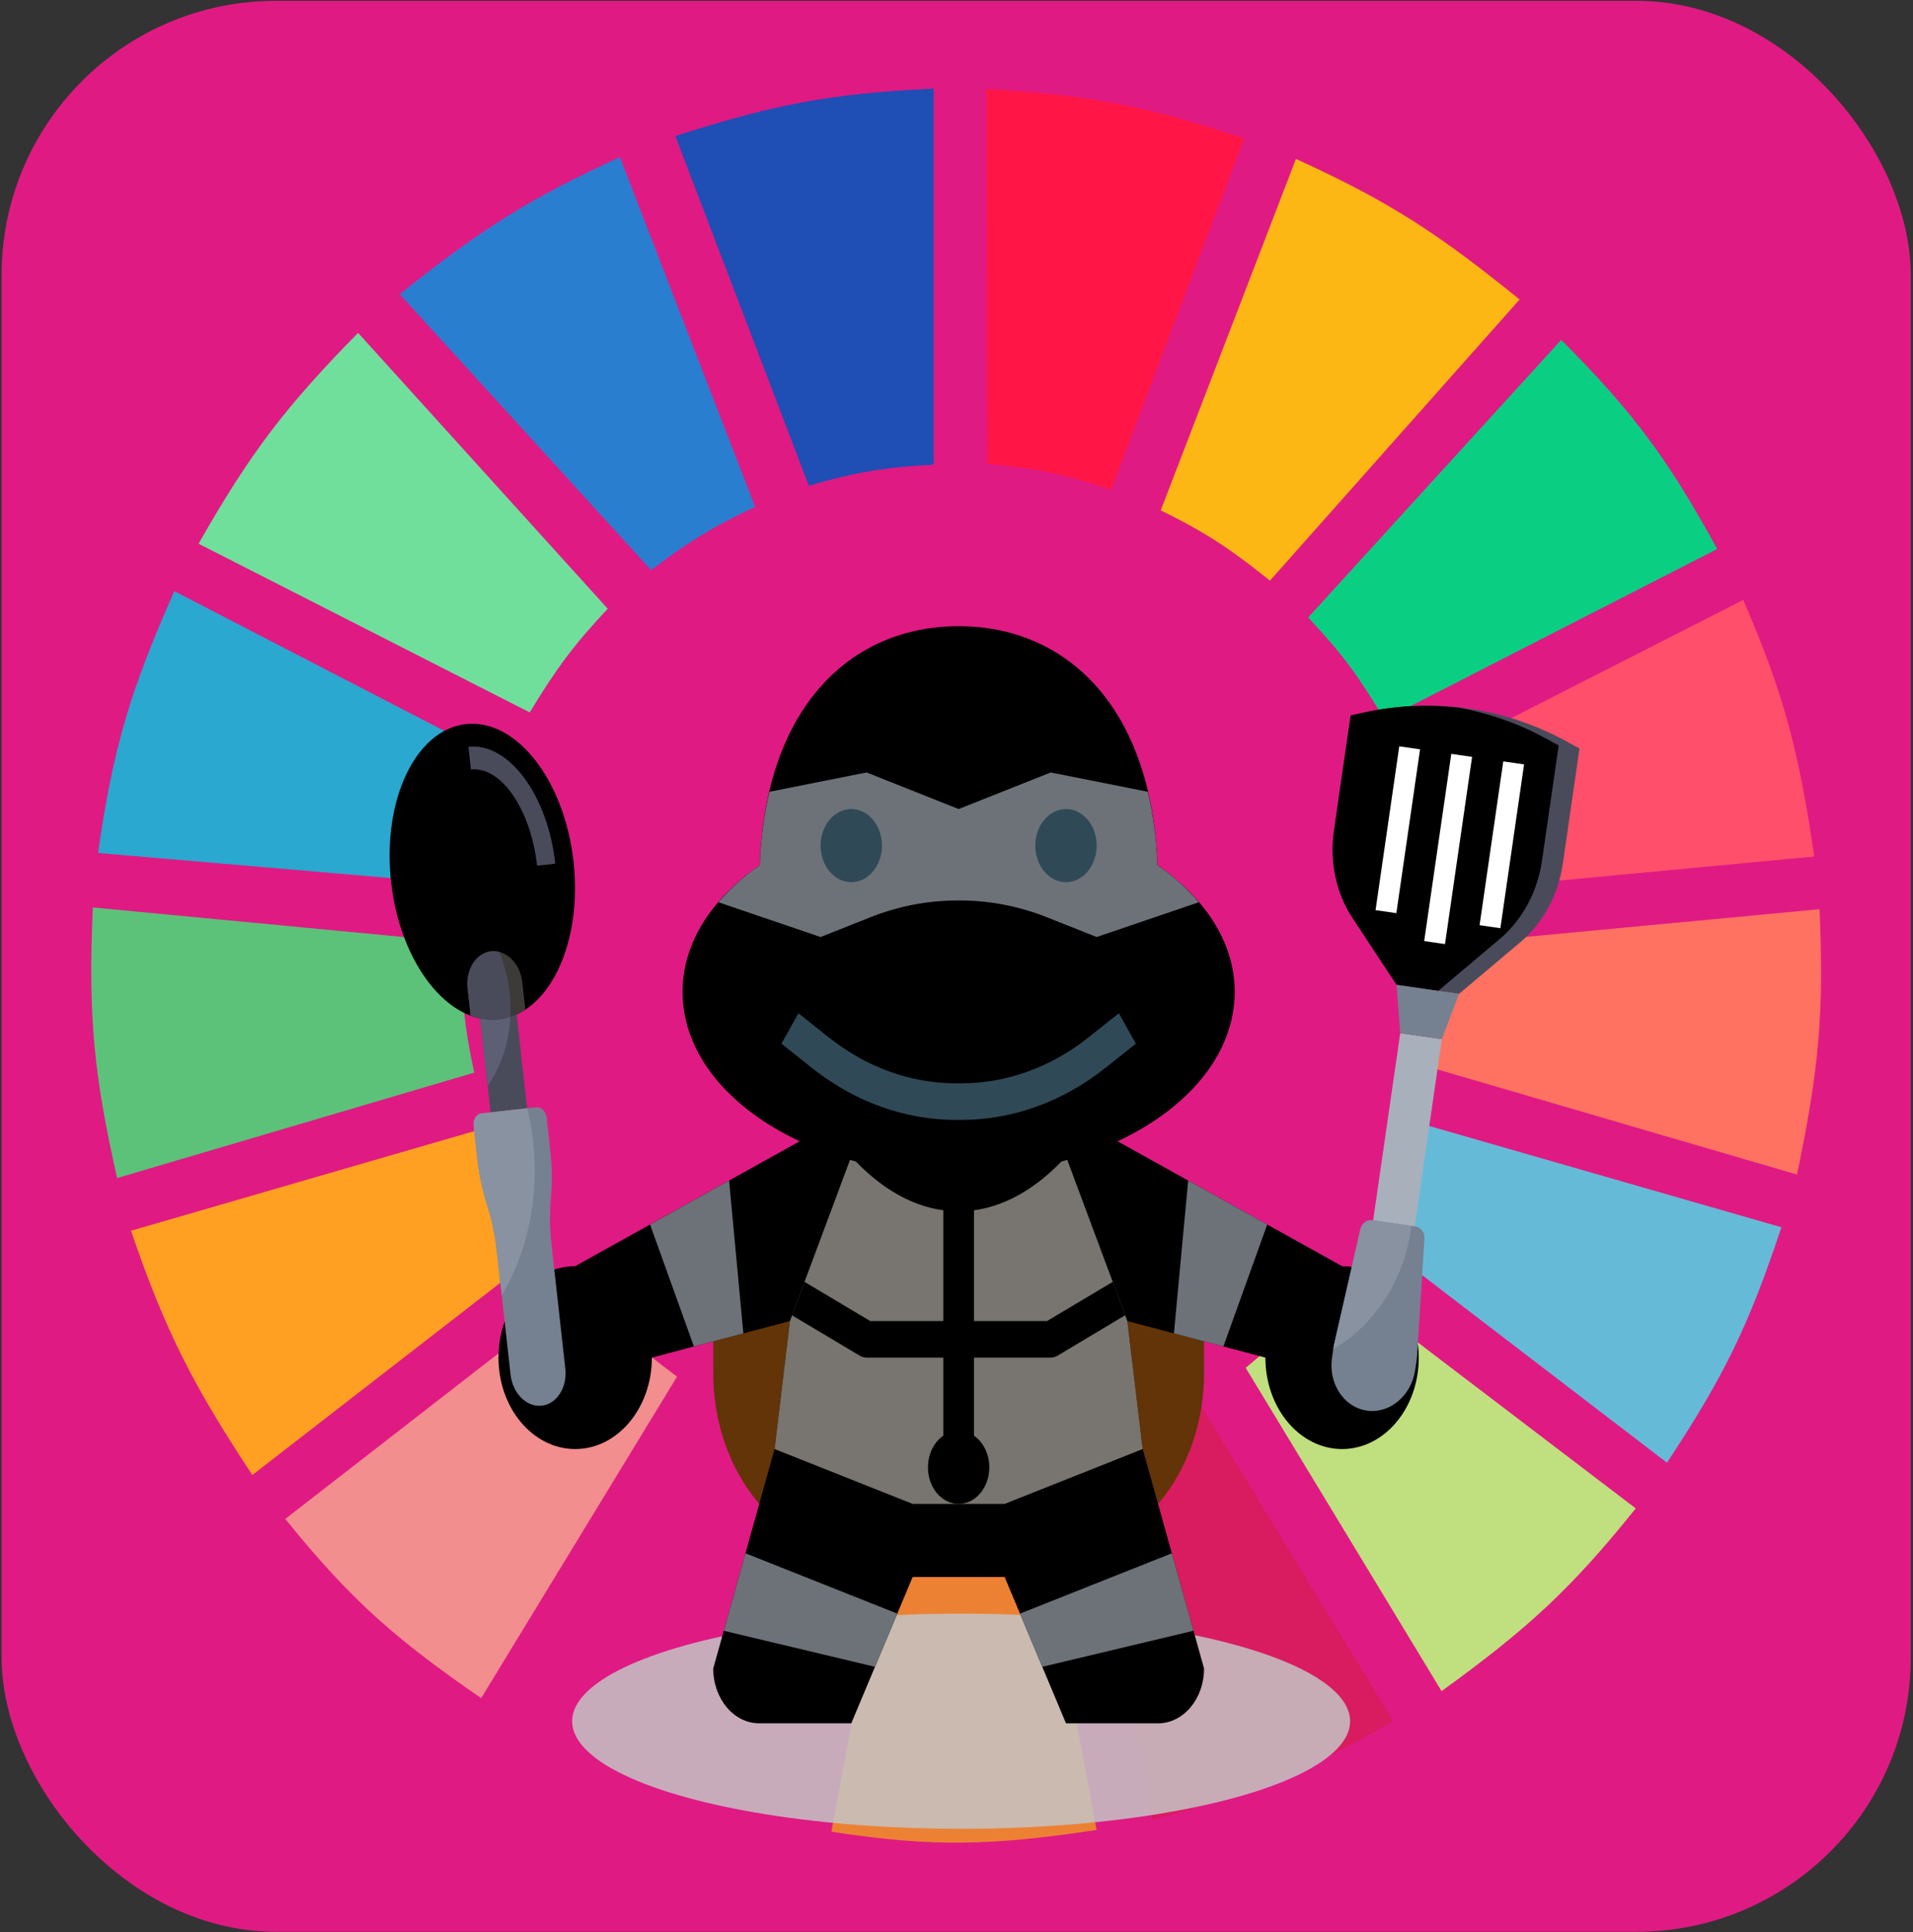 <svg width="687" height="694" viewBox="0 0 687 694" fill="none" xmlns="http://www.w3.org/2000/svg">
<rect x="0" y="0" width="687" height="694" fill="#333333" stroke="none"/>
<rect x="0.571" y="0.289" width="685.626" height="693.507" rx="98.51" fill="#E01A83"/>
<path d="M290.466 174.45L242.527 48.866C277.338 37.689 297.494 33.6 335.292 31.827V166.877C317.327 167.884 307.484 169.506 290.466 174.45Z" fill="#1F4EB4"/>
<path d="M354.523 166.615L354.155 31.958C390.606 34.165 410.867 37.667 446.784 49.739L399.05 175.825C381.921 170.241 372.158 168.18 354.523 166.615Z" fill="#FF1546"/>
<path d="M416.847 183.285L465.408 57.07C499.934 72.823 517.082 84.425 545.721 107.556L456.069 208.528C442.05 197.323 433.666 191.583 416.847 183.285Z" fill="#FDB714"/>
<path d="M469.769 221.781L560.665 122.071C587.33 148.812 599.235 165.454 616.697 197.169L497.162 258.384C487.93 242.888 482.057 234.778 469.769 221.781Z" fill="#0ACF83"/>
<path d="M505.879 276.685L626.037 215.47C640.926 249.861 646.01 270.198 651.563 307.607L517.708 320.229C515.083 302.768 512.491 293.243 505.879 276.685Z" fill="#FF4F6A"/>
<path d="M515.838 383.968C518.835 367.201 519.79 357.457 519.573 339.161L653.428 326.54C655.09 363.226 653.264 384.074 645.334 421.832L515.838 383.968Z" fill="#FF7262"/>
<path d="M491.557 443.289C500.334 428.873 504.466 420.204 510.234 403.531L639.731 440.765C628.144 475.788 619.152 494.305 598.64 525.329L491.557 443.289Z" fill="#65BBD7"/>
<path d="M587.435 541.737L479.729 459.697C467.895 473.192 460.784 480.068 447.354 491.251L517.706 607.369C548.861 584.79 564.307 570.553 587.435 541.737Z" fill="#C0DF7E"/>
<path d="M500.275 618.097L429.923 502.61C414.66 510.323 405.721 514.137 388.833 519.649L413.736 653.437C449.414 644.443 468.374 636.668 500.275 618.097Z" fill="#D91B5F"/>
<path d="M323.462 524.698C341.208 525.86 351.159 525.513 368.91 523.436L393.813 657.224C355.75 662.959 334.835 663.43 298.559 657.855L323.462 524.698Z" fill="#EC8134"/>
<path d="M190.229 620.621L259.958 504.503C275.767 512.772 285.357 516.291 303.539 520.911L278.636 654.7C240.992 645.658 221.407 638.509 190.229 620.621Z" fill="#E01A83"/>
<path d="M102.444 545.523L208.906 462.852C220.777 476.821 228.498 483.485 243.147 494.406L172.796 609.893C142.002 588.608 126.23 574.943 102.444 545.523Z" fill="#F28E8E"/>
<path d="M90.617 529.746C69.44 497.594 59.558 478.561 47.036 442.027L175.288 404.793C181.693 422.043 186.551 431.379 196.455 447.706L90.617 529.746Z" fill="#FFA023"/>
<path d="M42.055 423.094C33.816 386.572 31.584 365.386 33.339 325.909L165.948 338.53C165.609 358.081 166.653 368.244 170.306 385.23L42.055 423.094Z" fill="#5CC279"/>
<path d="M35.207 306.345L167.817 317.705C171.496 300.308 174.254 290.625 180.891 273.529L62.601 212.315C46.879 247.775 40.645 268.305 35.207 306.345Z" fill="#2AA8D0"/>
<path d="M71.317 195.276C89.853 162.642 102.481 146.135 128.595 119.547L218.246 218.626C206.115 231.592 199.996 239.764 190.23 255.859L71.317 195.276Z" fill="#70DF9C"/>
<path d="M233.811 204.742C247.261 194.604 255.354 189.529 271.166 182.023L222.605 56.439C191.005 70.953 173.655 81.579 143.537 105.663L233.811 204.742Z" fill="#2A7ED0"/>
<ellipse cx="345.162" cy="618.173" rx="139.691" ry="38.649" fill="#C4C4C4" fill-opacity="0.85"/>
<path d="M432.398 467.882V493.218C432.398 510.635 426.593 527.342 416.265 539.656L415.874 540.122H272.662L272.271 539.656C261.943 527.342 256.138 510.635 256.138 493.218V467.882" fill="#623407"/>
<path d="M289.186 408.774L206.564 454.745C191.356 454.745 179.023 469.449 179.023 487.582C179.023 505.714 191.356 520.418 206.564 520.418C221.772 520.418 234.105 505.714 234.105 487.582L283.678 474.447L278.17 520.418L256.137 599.226C256.137 610.108 263.535 618.928 272.662 618.928H305.711L327.743 566.389H360.792L382.825 618.928H415.874C425.001 618.928 432.398 610.108 432.398 599.226L410.365 520.418L404.857 474.447L454.431 487.582C454.431 505.714 466.763 520.418 481.971 520.418C497.179 520.418 509.512 505.714 509.512 487.582C509.512 469.449 497.179 454.745 481.971 454.745L399.349 408.774" fill="black"/>
<path d="M382.823 415.344L404.855 474.449L410.363 520.421L360.79 540.122H327.741L278.168 520.421L283.676 474.449L305.709 415.344" fill="#78746F"/>
<path d="M455.086 439.785L439.344 483.582L421.58 478.88L426.697 423.99L455.086 439.785Z" fill="#6C7278"/>
<path d="M249.192 483.582L233.45 439.785L261.839 423.99L266.956 478.88L249.192 483.582Z" fill="#6C7278"/>
<path d="M376.017 474.446H349.776V428.475H338.76V474.446H312.519L288.922 460.379L284.444 472.397L308.757 486.891C309.517 487.344 310.366 487.581 311.219 487.581H338.76V520.417H349.776V487.581H377.317C378.171 487.581 379.019 487.344 379.779 486.891L404.076 472.358L399.614 460.379L376.017 474.446Z" fill="black"/>
<path d="M428.616 585.676L374.317 598.627L366.303 579.523L420.833 557.851L428.616 585.676Z" fill="#6C7278"/>
<path d="M259.925 585.683L314.219 598.627L322.233 579.523L267.702 557.851L259.925 585.683Z" fill="#6C7278"/>
<path d="M443.414 356.236C443.414 338.564 432.816 322.546 415.675 310.745C413.593 253.241 382.472 224.89 344.268 224.89C306.063 224.89 274.942 253.241 272.86 310.745C255.719 322.546 245.121 338.564 245.121 356.236C245.121 383.858 270.899 407.455 307.363 417.155C318.148 428.319 330.745 435.044 344.268 435.044C357.79 435.044 370.387 428.319 381.172 417.155C417.636 407.455 443.414 383.858 443.414 356.236Z" fill="black"/>
<path d="M430.531 324.036C426.4 319.202 421.443 314.717 415.671 310.743C415.324 301.109 414.095 292.368 412.217 284.363L377.317 277.427L344.269 290.562L311.22 277.427L276.315 284.363C274.436 292.362 273.208 301.109 272.861 310.743C267.088 314.717 262.137 319.202 258 324.036L294.695 336.533L312.481 329.467C322.588 325.448 333.175 323.399 343.833 323.399H344.704C355.362 323.399 365.949 325.448 376.056 329.467L393.842 336.533L430.531 324.036Z" fill="#6C7278"/>
<path d="M305.712 316.833C311.796 316.833 316.728 310.952 316.728 303.698C316.728 296.444 311.796 290.564 305.712 290.564C299.627 290.564 294.695 296.444 294.695 303.698C294.695 310.952 299.627 316.833 305.712 316.833Z" fill="#304957"/>
<path d="M382.822 316.833C388.906 316.833 393.838 310.952 393.838 303.698C393.838 296.444 388.906 290.564 382.822 290.564C376.738 290.564 371.806 296.444 371.806 303.698C371.806 310.952 376.738 316.833 382.822 316.833Z" fill="#304957"/>
<path d="M343.409 402.209H345.127C363.673 402.209 381.63 395.728 397.069 383.46L407.915 374.837L401.806 363.909L390.961 372.532C377.333 383.355 361.487 389.075 345.127 389.075H343.409C327.044 389.075 311.197 383.355 297.581 372.532L286.735 363.909L280.627 374.837L291.472 383.46C306.906 395.728 324.868 402.209 343.409 402.209Z" fill="#304957"/>
<path d="M344.264 540.123C350.348 540.123 355.281 534.242 355.281 526.988C355.281 519.734 350.348 513.853 344.264 513.853C338.18 513.853 333.248 519.734 333.248 526.988C333.248 534.242 338.18 540.123 344.264 540.123Z" fill="black"/>
<path d="M179.112 366.132C197.208 364.118 209.235 338.741 205.975 309.449C202.715 280.158 185.404 258.046 167.309 260.059C149.213 262.073 137.186 287.45 140.446 316.742C143.705 346.033 161.017 368.146 179.112 366.132Z" fill="black"/>
<path d="M188.672 362.608C185.745 364.532 182.537 365.748 179.113 366.129C175.696 366.509 172.302 366.028 169.031 364.802L169.019 364.849L167.922 354.984C167.169 348.224 170.96 342.255 176.389 341.651C181.818 341.047 186.828 346.036 187.58 352.796L188.672 362.608Z" fill="#3D3B38"/>
<path d="M189.297 398.039L185.547 364.341L185.594 364.319C183.54 365.262 181.373 365.879 179.112 366.131C176.868 366.381 174.635 366.257 172.441 365.799L176.191 399.498L189.297 398.039Z" fill="#494B5B"/>
<path d="M199.424 310.173L192.871 310.902C190.618 290.659 179.968 275.166 169.126 276.372L168.219 268.217C182.671 266.609 196.67 285.43 199.424 310.173Z" fill="#494B5B"/>
<path d="M198.05 446.884L203.016 491.508C203.768 498.268 199.977 504.237 194.548 504.841C189.119 505.445 184.109 500.456 183.357 493.695L178.391 449.072C177.77 443.486 176.6 437.983 174.909 432.682C173.218 427.385 172.048 421.882 171.427 416.292L170.093 404.306C169.842 402.054 171.107 400.063 172.915 399.862L192.574 397.674C194.382 397.473 196.054 399.137 196.304 401.389L197.638 413.376C198.26 418.961 198.328 424.587 197.844 430.13C197.359 435.669 197.428 441.295 198.05 446.884Z" fill="#758190"/>
<path d="M183.28 365.172C181.926 365.616 180.546 365.971 179.114 366.131C176.87 366.381 174.637 366.257 172.443 365.799L175.136 389.996C179.851 383.243 182.813 374.624 183.28 365.172Z" fill="#5D5F74"/>
<path d="M179.295 341.918C178.352 341.676 177.385 341.54 176.389 341.651C170.96 342.255 167.169 348.224 167.922 354.984L169.019 364.849L169.031 364.802C172.302 366.028 175.692 366.51 179.113 366.129C180.545 365.97 181.927 365.63 183.277 365.191C183.42 362.325 183.341 359.385 183.009 356.402C182.434 351.229 181.127 346.377 179.295 341.918Z" fill="#494B5B"/>
<path d="M170.093 404.306L171.427 416.292C172.048 421.878 173.218 427.381 174.909 432.682C176.6 437.983 177.769 443.482 178.391 449.072L180.187 465.207C189.278 450.032 193.757 430.457 191.443 409.662C190.999 405.668 190.248 401.811 189.356 398.032L172.915 399.862C171.107 400.063 169.842 402.054 170.093 404.306Z" fill="#8892A0"/>
<path d="M502.854 371.059L517.796 373.221L508.066 440.455L493.124 438.293L502.854 371.059Z" fill="#A8B0BC"/>
<path d="M567.225 268.83L561.23 310.254C559.617 321.398 554.133 331.519 545.989 338.384L523.963 356.952L501.55 353.709L485.692 329.658C479.828 320.766 477.438 309.506 479.051 298.361L485.045 256.937L489.996 255.856C502.365 253.154 514.98 252.688 527.351 254.479C539.723 256.269 551.688 260.292 562.784 266.389L567.225 268.83Z" fill="#494B5B"/>
<path d="M553.76 309.168L559.755 267.743L555.314 265.303C545.338 259.822 534.635 256.115 523.593 254.101C512.432 252.902 501.118 253.418 489.997 255.85L485.046 256.931L479.051 298.356C477.439 309.5 479.829 320.76 485.692 329.653L501.551 353.703L516.493 355.865L538.519 337.298C546.663 330.432 552.147 320.312 553.76 309.168Z" fill="black"/>
<path d="M521.187 270.748L528.657 271.829L518.927 339.064L511.457 337.982L521.187 270.748Z" fill="white"/>
<path d="M539.86 273.451L547.331 274.533L538.817 333.363L531.347 332.281L539.86 273.451Z" fill="white"/>
<path d="M502.504 268.045L509.975 269.126L501.461 327.956L493.99 326.875L502.504 268.045Z" fill="white"/>
<path d="M501.55 353.711L502.853 371.06L517.794 373.222L523.962 356.954" fill="#758190"/>
<path d="M508.894 486.993L511.555 444.863C511.692 442.673 510.318 440.784 508.387 440.504L492.795 438.248C490.864 437.969 489.011 439.391 488.522 441.529L479.13 482.685C479.015 483.188 478.923 483.694 478.85 484.198L478.352 487.64C477.009 496.922 482.61 505.416 490.861 506.61C499.113 507.805 506.892 501.247 508.235 491.964L508.733 488.523C508.806 488.018 508.861 487.507 508.894 486.993Z" fill="#758190"/>
<path d="M506.67 441.719C506.74 441.236 506.756 440.757 506.814 440.277L492.799 438.249C490.868 437.969 489.015 439.391 488.526 441.53L479.134 482.686C479.015 483.188 478.923 483.694 478.85 484.198L478.805 484.509C493.097 476.221 503.924 460.696 506.67 441.719Z" fill="#8892A0"/>
</svg>
